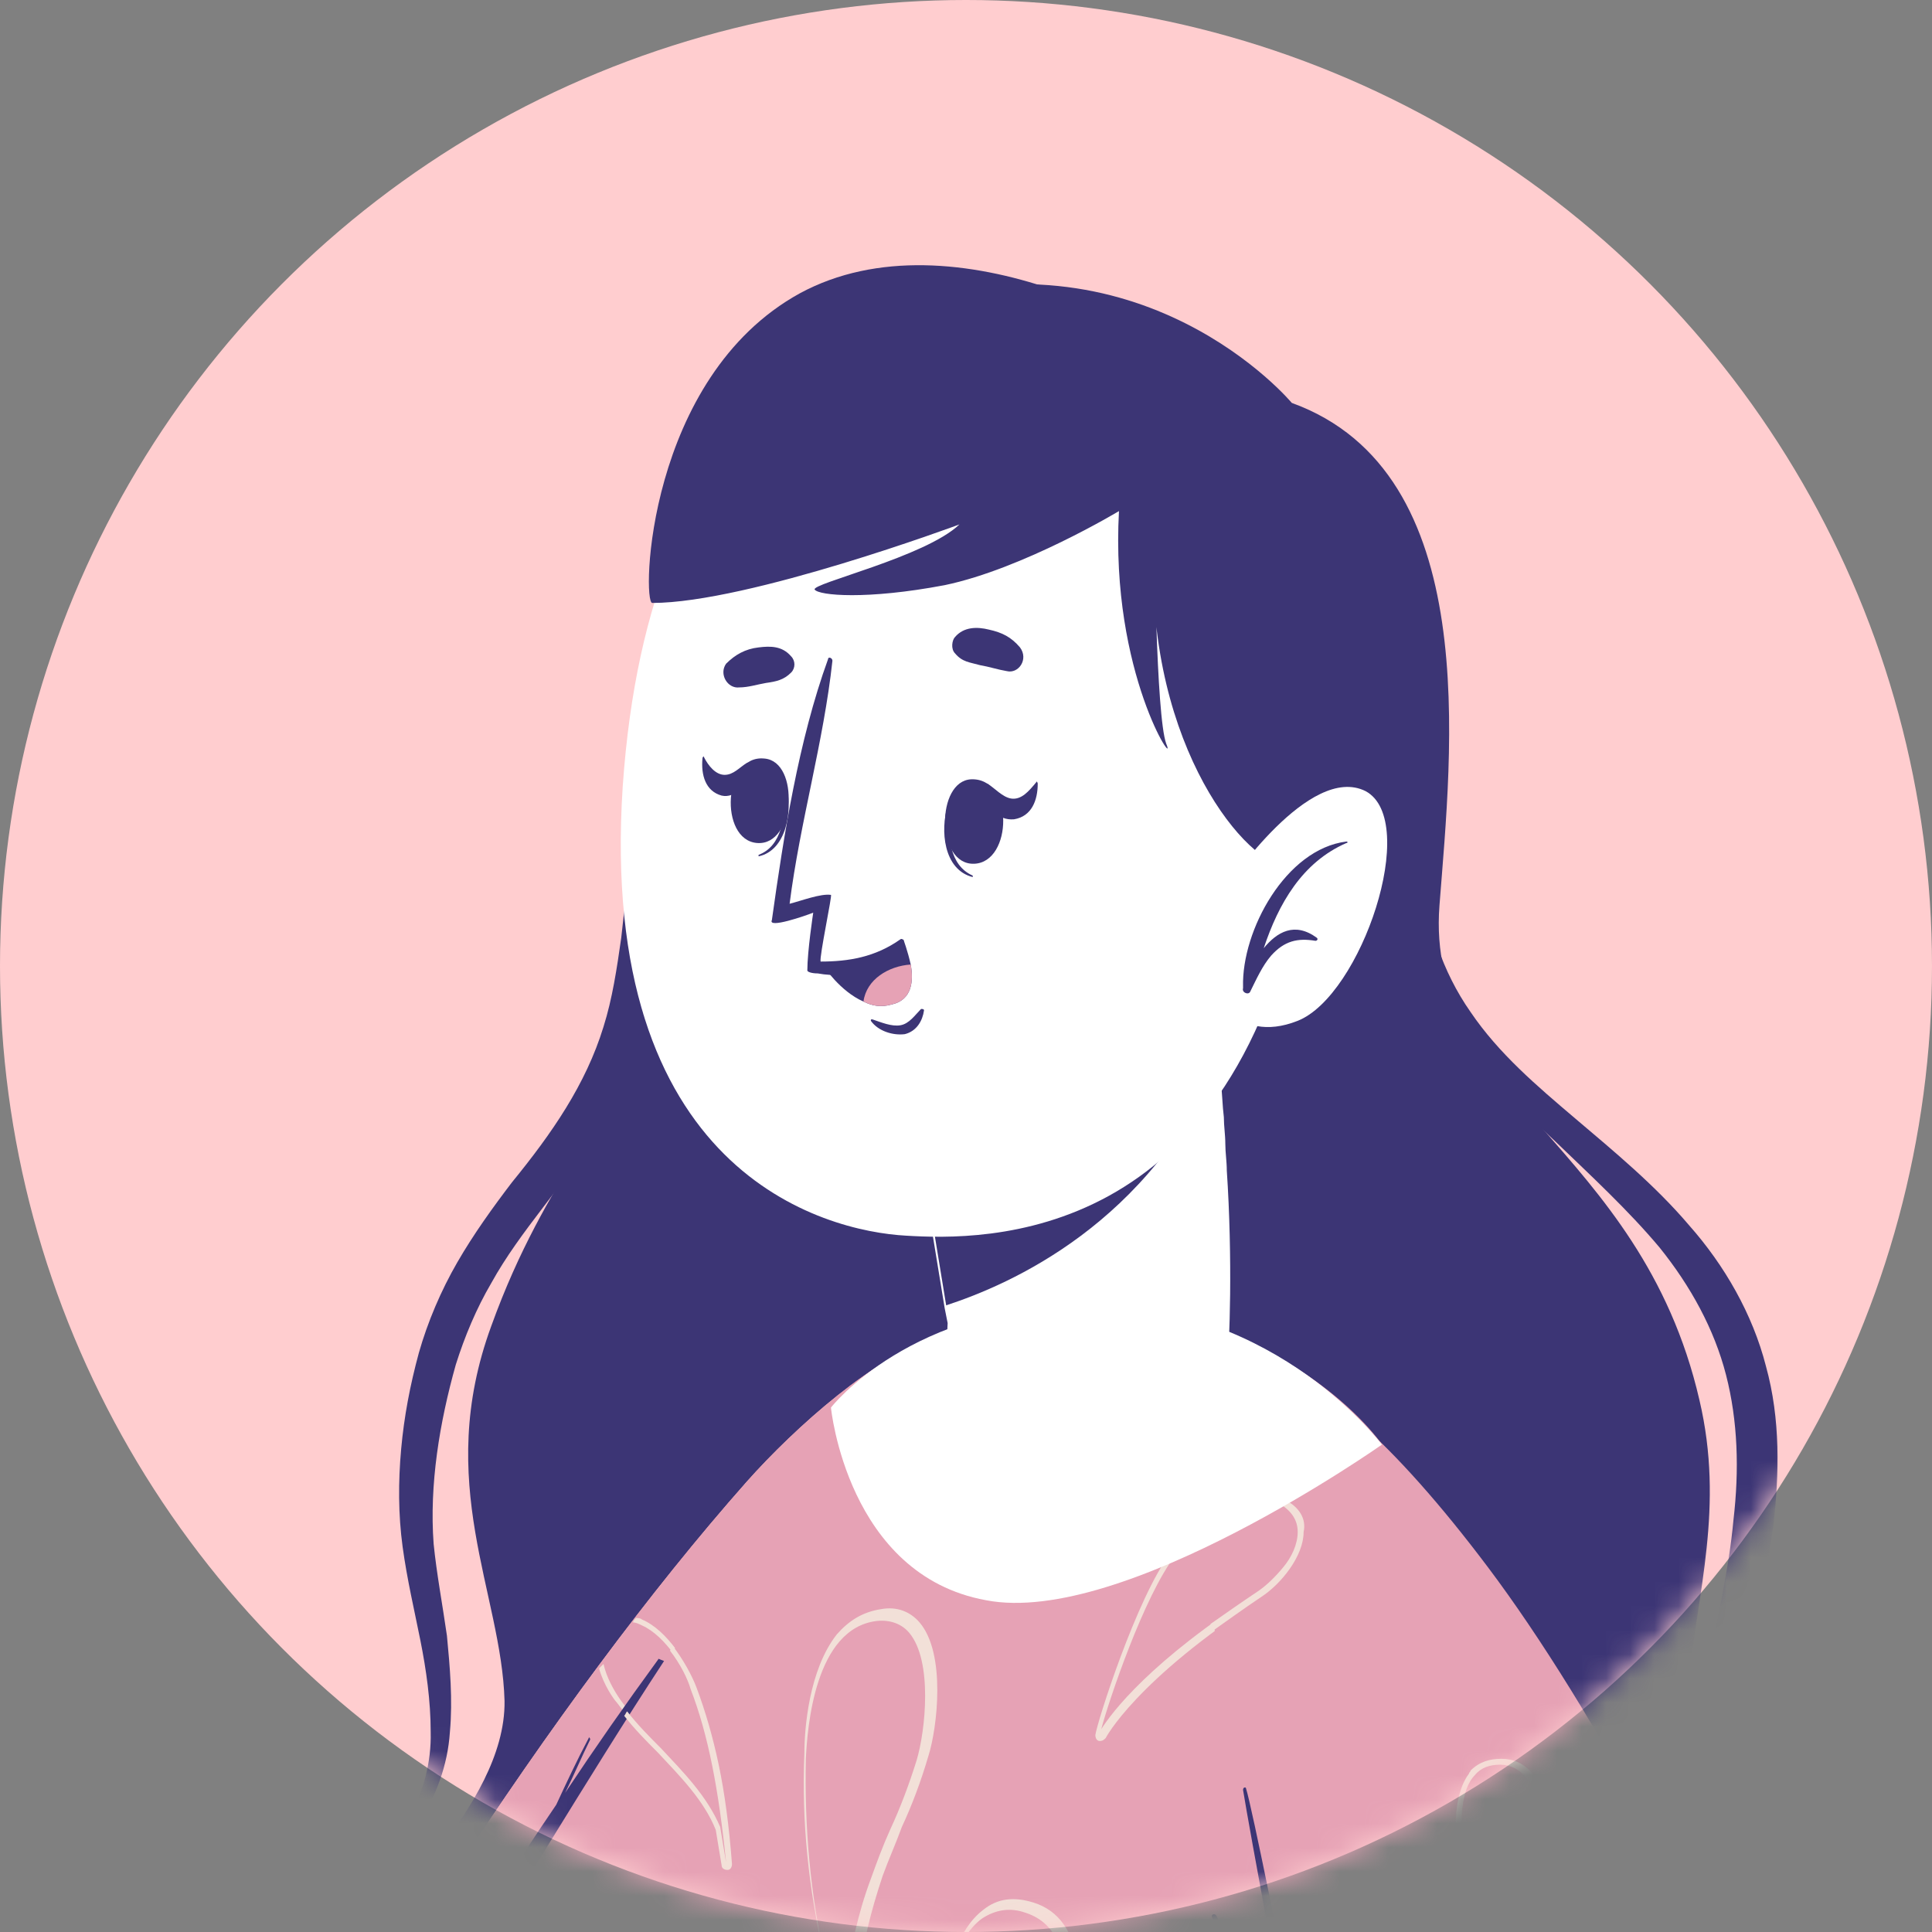 <svg width="80" height="80" viewBox="0 0 80 80" fill="none" xmlns="http://www.w3.org/2000/svg">
<rect x="0" y="0" width="80" height="80" fill="#808080" stroke="none"/>
<circle cx="40" cy="40" r="40" fill="#FFCDCF"/>
<mask id="mask0_42_12" style="mask-type:alpha" maskUnits="userSpaceOnUse" x="0" y="0" width="80" height="80">
<circle cx="40" cy="40" r="40" fill="#FFCDCF"/>
</mask>
<g mask="url(#mask0_42_12)">
<path d="M16.611 79.332C17.161 79.393 19.852 79.577 23.767 79.823C25.234 77.368 27.069 73.012 26.641 66.753C26.58 65.71 28.721 71.784 27.375 80.068C34.898 80.62 45.173 81.295 54.163 81.847C54.469 78.35 54.958 75.098 54.958 75.098C55.142 77.675 55.57 79.945 56.12 81.97C57.343 82.031 58.567 82.093 59.729 82.154C59.729 76.693 61.074 67.244 61.074 67.244C61.563 73.871 63.459 79.27 64.805 82.461C70.493 82.768 74.224 82.829 74.04 82.522C65.845 72.214 72.45 66.814 70.371 57.978C67.924 47.363 58.995 45.338 59.606 37.484C60.096 31.103 61.441 19.567 53.49 16.683C53.49 16.683 47.252 9.197 36.794 12.695C23.828 16.99 27.987 36.932 26.947 40.92C25.479 46.566 22.666 48.468 20.342 54.91C17.956 61.415 20.77 65.955 20.892 70.434C20.953 74.914 15.143 79.27 16.611 79.332Z" fill="#3C3575"/>
<path d="M74.285 81.172C73.245 79.332 72.267 77.43 71.778 75.466C71.227 73.502 71.594 71.478 72.083 69.453C72.573 67.428 73.123 65.342 73.429 63.194C73.674 61.047 73.735 58.776 73.123 56.567C72.573 54.42 71.411 52.395 69.943 50.738C68.536 49.081 66.824 47.67 65.234 46.32C63.643 44.97 62.053 43.62 60.891 41.902C59.729 40.245 59.056 38.221 58.873 36.073C58.689 38.159 59.179 40.429 60.218 42.332C61.319 44.234 62.848 45.829 64.377 47.24C65.906 48.713 67.435 50.124 68.72 51.658C70.004 53.254 70.983 55.033 71.472 56.935C71.961 58.837 72.022 60.862 71.778 62.949C71.594 64.974 71.105 66.998 70.738 69.146C70.554 70.189 70.371 71.294 70.371 72.398C70.371 73.502 70.554 74.668 70.921 75.65C71.716 77.736 72.94 79.516 74.285 81.172Z" fill="#3C3575"/>
<path d="M29.271 19.69C28.17 22.083 27.681 24.66 27.192 27.237C26.764 29.814 26.458 32.391 26.152 34.968L25.724 38.834C25.54 40.123 25.357 41.35 24.99 42.516C24.256 44.909 22.849 46.934 21.198 48.959C20.403 50.002 19.608 51.106 18.935 52.272C18.262 53.438 17.712 54.726 17.345 56.015C16.978 57.365 16.733 58.653 16.611 60.003C16.489 61.353 16.489 62.703 16.672 64.053C16.856 65.403 17.161 66.692 17.406 67.919C17.651 69.146 17.834 70.434 17.834 71.723C17.895 74.239 16.489 76.632 14.409 78.166C16.672 76.939 18.446 74.484 18.629 71.723C18.752 70.373 18.629 69.023 18.507 67.735C18.323 66.446 18.079 65.157 17.956 63.93C17.773 61.476 18.201 58.899 18.874 56.506C19.241 55.34 19.73 54.174 20.342 53.131C20.953 52.026 21.687 51.045 22.482 50.002C23.277 48.959 24.073 47.915 24.745 46.75C25.418 45.584 26.03 44.356 26.397 43.007C26.764 41.718 26.947 40.307 27.069 39.018C27.192 37.73 27.314 36.38 27.375 35.091C27.559 32.514 27.681 29.876 27.926 27.299C28.231 24.721 28.537 22.144 29.271 19.69Z" fill="#3C3575"/>
<path d="M30.922 61.353C14.898 79.454 -4.551 116.761 -0.147 123.879C4.684 131.794 27.803 106.023 27.008 104.857C26.335 103.876 33.858 81.541 39.301 65.219C44.806 48.959 34.898 56.874 30.922 61.353Z" fill="#FFC4C0"/>
<path d="M30.922 61.353C14.898 79.454 -4.551 116.761 -0.147 123.879C4.684 131.794 27.803 106.023 27.008 104.857C26.335 103.876 33.858 81.541 39.301 65.219C44.806 48.959 34.898 56.874 30.922 61.353Z" fill="#E6A2B5"/>
<path d="M26.947 81.479C28.17 81.234 29.882 82.522 30.738 83.504C31.411 84.302 31.962 85.161 32.512 86.02C32.512 85.897 32.573 85.836 32.635 85.713C32.145 84.915 31.595 84.118 30.983 83.381C30.188 82.4 28.353 80.988 26.947 81.295C26.274 81.418 25.785 81.909 25.479 82.768C24.622 85.161 27.436 87.615 29.882 89.272C30.31 89.579 30.8 89.824 31.228 90.07C31.228 90.008 31.289 89.886 31.289 89.824C30.861 89.579 30.433 89.333 30.005 89.026C25.662 86.143 25.234 84.056 25.662 82.829C25.907 81.97 26.335 81.541 26.947 81.479ZM37.955 67.121C37.588 66.692 37.038 66.446 36.365 66.569C35.57 66.692 35.02 67.06 34.53 67.612C33.368 69.085 33.185 71.539 33.185 72.521C33.063 75.405 33.368 78.166 33.98 80.866C33.98 80.927 33.98 80.927 33.98 80.988C33.98 81.05 33.98 81.111 34.041 81.172C34.102 80.988 34.163 80.866 34.225 80.682C33.613 78.043 33.368 75.343 33.491 72.582C33.552 71.293 33.858 67.182 36.426 66.876C36.977 66.814 37.466 66.998 37.772 67.367C38.017 67.673 38.2 68.041 38.261 68.471C38.322 68.348 38.383 68.164 38.383 68.041C38.322 67.673 38.2 67.367 37.955 67.121Z" fill="#F2E0D8"/>
<path d="M29.76 73.073C29.515 71.907 29.21 70.864 28.843 69.882C28.537 68.962 27.619 67.489 26.58 67.06C26.519 66.998 26.396 66.998 26.335 66.998C26.274 67.06 26.213 67.121 26.213 67.182C26.335 67.182 26.457 67.244 26.58 67.305C27.558 67.735 28.415 69.146 28.72 70.005C29.454 71.907 29.882 74.177 30.188 77.184L29.944 75.712C29.393 74.423 28.415 73.441 27.497 72.459C26.886 71.846 26.274 71.171 25.724 70.434C25.418 70.005 25.112 69.453 24.99 68.9C24.928 68.962 24.867 69.023 24.806 69.085C24.99 69.76 25.418 70.373 25.54 70.496C26.09 71.232 26.702 71.907 27.314 72.521C28.231 73.502 29.21 74.484 29.699 75.712L29.944 77.184C29.944 77.307 30.066 77.368 30.188 77.368C30.311 77.368 30.372 77.246 30.372 77.123C30.188 75.589 30.005 74.239 29.76 73.073Z" fill="#F2E0D8"/>
<path d="M15.51 132.163L19.547 104.796C19.547 104.796 13.064 93.506 16.856 85.406C18.752 81.295 31.718 61.23 38.69 56.138C45.234 51.352 54.225 55.708 57.283 59.881C66.028 71.784 70.31 93.26 75.203 132.224H15.51V132.163Z" fill="#E6A2B5"/>
<path d="M27.253 68.716C25.907 70.557 24.623 72.398 23.4 74.239C23.767 73.502 24.073 72.766 24.439 72.03C24.439 71.969 24.378 71.907 24.378 71.969C23.889 72.889 23.461 73.809 23.033 74.73C21.32 77.246 19.73 79.761 18.14 82.338C17.467 83.443 16.856 84.547 16.427 85.775C15.999 86.94 15.694 88.168 15.571 89.395C15.449 90.622 15.388 91.849 15.51 93.138C15.632 94.426 15.755 95.715 16.061 96.942C16.366 98.353 16.794 99.764 17.406 101.114C17.712 101.789 17.956 102.403 18.323 103.078C18.629 103.63 19.241 104.857 19.18 104.919C19.057 105.594 18.935 106.023 18.874 106.575C18.813 107.128 18.69 107.68 18.629 108.232C18.446 109.337 16.978 120.259 16.856 121.425C16.55 123.634 16.244 125.904 15.999 128.113C15.816 129.401 15.755 130.69 15.571 131.978C15.571 132.04 15.632 132.04 15.632 131.978C15.816 130.874 16.122 129.77 16.305 128.665C16.489 127.561 16.733 126.456 16.917 125.352C17.345 123.081 18.935 110.993 19.302 108.784C19.424 108.171 19.485 107.557 19.608 106.882C19.73 106.269 19.852 105.41 19.852 104.796C19.852 104.796 17.834 100.685 17.1 97.801C16.794 96.574 16.427 95.347 16.305 94.058C16.183 92.831 16.183 91.604 16.244 90.376C16.366 89.149 16.55 87.922 16.978 86.756C17.345 85.529 17.895 84.425 18.568 83.32C19.852 80.988 21.259 78.718 22.666 76.448C24.256 73.871 25.846 71.294 27.497 68.778C27.314 68.716 27.253 68.655 27.253 68.716Z" fill="#3C3575"/>
<path d="M65.356 117.436C65.233 116.7 64.805 116.148 64.071 115.779C61.747 114.675 59.117 117.252 58.078 118.725C56.915 120.443 56.12 122.529 55.692 125.229C55.386 123.143 54.836 121.118 54.347 119.338C53.98 118.05 53.552 116.7 53.001 115.411C53.062 113.939 53.613 112.589 54.224 111.239C54.285 111.055 54.347 110.871 54.469 110.687C55.203 108.907 55.57 107.373 55.631 105.839C55.692 103.63 55.203 99.274 52.818 98.906C52.206 98.844 51.717 98.967 51.35 99.335C50.616 100.133 50.555 101.912 51.105 104.673C51.594 107.005 51.839 108.723 51.839 110.503C51.839 111.177 51.9 111.975 51.962 112.773C51.105 110.871 50.127 108.907 49.026 106.944C49.026 106.882 48.965 106.76 48.903 106.76C48.598 106.207 48.292 105.655 47.864 104.98C47.497 104.428 47.191 103.876 46.885 103.385C46.763 100.992 48.353 99.212 50.066 97.371C51.166 96.206 52.267 94.978 52.879 93.567C53.49 92.156 53.674 89.211 52.695 87.554C52.206 86.756 51.594 86.388 50.738 86.327C49.515 86.265 48.72 87.247 48.414 88.106C48.231 88.72 48.169 89.333 48.169 89.947C48.169 90.192 48.169 90.376 48.108 90.622C48.047 91.604 47.803 92.647 47.436 93.874C47.313 94.303 47.191 94.733 47.008 95.224C46.335 97.433 45.662 99.642 45.907 101.851C45.234 100.746 44.5 99.703 43.766 98.66C42.849 97.249 41.87 95.838 40.953 94.365C41.136 93.751 41.258 93.199 41.442 92.585C41.748 91.481 41.992 90.315 42.482 89.211C42.665 88.781 42.849 88.352 43.032 87.984C43.46 87.002 43.95 85.897 44.255 84.854C44.928 82.461 44.989 79.454 42.787 78.779C41.992 78.534 41.32 78.595 40.708 79.086C39.668 79.884 39.179 81.541 39.24 82.829C39.301 84.056 39.485 85.284 39.668 86.511C39.791 87.247 39.913 87.984 39.974 88.72C40.096 90.008 40.157 91.42 40.157 93.015C39.791 92.401 39.424 91.788 39.118 91.174C37.528 88.352 36.366 85.345 35.571 82.032C35.693 80.559 36.06 79.148 36.549 77.675C36.794 77 37.099 76.325 37.344 75.65C37.772 74.73 38.139 73.748 38.445 72.705C38.812 71.539 39.179 68.471 38.078 67.183C37.711 66.753 37.161 66.507 36.488 66.63C35.693 66.753 35.142 67.121 34.653 67.673C33.491 69.146 33.308 71.6 33.308 72.582C33.185 75.466 33.491 78.227 34.103 80.927C34.103 80.988 34.103 80.988 34.103 81.05C34.653 83.934 35.632 86.818 36.977 89.64C37.222 90.192 37.528 90.745 37.834 91.297C36.243 90.376 35.265 89.456 34.347 88.229C33.858 87.615 33.43 86.94 33.063 86.265C32.451 85.284 31.84 84.302 31.045 83.443C30.25 82.461 28.415 81.05 27.008 81.357C26.335 81.479 25.846 81.97 25.54 82.829C24.684 85.222 27.497 87.677 29.944 89.333C32.329 90.929 34.898 91.788 37.65 92.033C37.895 92.095 38.078 92.156 38.262 92.217C39.607 94.61 41.136 96.942 42.665 99.151C43.521 100.378 44.378 101.667 45.173 102.955C46.09 104.367 46.824 105.655 47.558 106.882C45.173 106.698 43.032 106.085 40.953 104.98C39.729 104.305 38.506 103.508 37.344 102.71C36.671 102.28 35.999 101.789 35.326 101.36C35.204 101.299 35.02 101.176 34.898 101.053C33.552 100.194 31.717 98.967 30.066 99.458C28.659 99.826 28.293 101.237 28.415 102.403C28.904 107.066 34.592 108.294 36.977 108.6C39.179 108.907 41.564 108.846 44.194 108.416C44.928 108.294 45.601 108.294 46.274 108.355C46.763 108.355 47.252 108.355 47.68 108.355C47.986 108.355 48.169 108.294 48.292 108.232C50.004 111.362 51.35 114.307 52.451 117.252C52.879 118.479 53.307 119.707 53.613 120.934C53.001 120.566 52.206 120.259 51.533 119.952L51.227 119.829C48.659 118.847 46.946 117.007 45.478 115.227C44.622 114.123 41.87 110.871 39.424 110.871C38.629 110.871 37.895 111.239 37.283 111.975C36.304 113.141 36.855 114.368 37.65 115.534C38.629 117.129 39.852 118.725 41.687 119.584C43.583 120.504 45.907 120.872 47.986 121.179H48.169C48.659 121.241 49.148 121.302 49.699 121.363C51.227 121.486 52.94 121.609 54.041 122.529C54.224 123.327 54.408 124.124 54.53 124.922L54.591 125.106C55.02 127.376 55.509 130.076 54.958 132.408H55.203C55.692 130.076 55.203 127.315 54.836 125.106L54.775 124.922C54.653 124.124 54.469 123.265 54.224 122.468V122.406H54.163C53.001 121.425 51.227 121.302 49.637 121.179C49.087 121.118 48.598 121.118 48.108 120.995H47.925C45.784 120.688 43.583 120.32 41.748 119.461C39.974 118.663 38.812 117.068 37.834 115.534C37.222 114.552 36.61 113.386 37.405 112.343L37.467 112.282C38.017 111.607 38.69 111.3 39.424 111.3C41.748 111.3 44.378 114.552 45.234 115.595C46.702 117.436 48.475 119.216 51.105 120.259L51.411 120.381C52.267 120.688 53.062 121.056 53.735 121.486L54.041 121.731L53.919 121.363C53.552 120.013 53.123 118.663 52.634 117.313C51.533 114.307 50.188 111.3 48.414 108.171L48.353 108.048L48.231 108.109C48.047 108.171 47.864 108.232 47.558 108.232C47.069 108.294 46.579 108.232 46.151 108.232C45.478 108.232 44.745 108.232 44.011 108.355C41.442 108.723 39.118 108.784 36.916 108.539C34.592 108.232 29.026 107.066 28.537 102.587C28.476 102.096 28.415 100.378 30.005 99.887C31.534 99.458 33.308 100.624 34.592 101.421C34.775 101.544 34.898 101.605 35.02 101.728C35.693 102.158 36.366 102.587 37.038 103.078C38.2 103.876 39.424 104.673 40.708 105.41C42.91 106.575 45.173 107.25 47.68 107.373H47.925L47.803 107.189C47.069 105.839 46.212 104.489 45.295 103.017C44.5 101.728 43.644 100.44 42.787 99.212C41.258 96.942 39.729 94.61 38.384 92.217L38.323 92.156H38.262C38.078 92.095 37.834 92.095 37.589 91.972H37.528C34.837 91.788 32.268 90.867 29.944 89.333C25.601 86.45 25.173 84.363 25.601 83.136C25.846 82.4 26.274 81.97 26.886 81.847C28.109 81.602 29.822 82.891 30.678 83.872C31.412 84.731 32.023 85.713 32.635 86.695C33.063 87.37 33.491 88.045 33.98 88.658C34.898 89.947 35.938 90.867 37.589 91.788H37.65C37.711 91.788 37.834 91.788 37.895 91.788H38.139L38.017 91.604C37.65 90.99 37.344 90.376 37.038 89.701C35.693 86.94 34.714 84.056 34.164 81.172V81.111C33.552 78.473 33.308 75.65 33.369 72.828C33.43 71.539 33.736 67.428 36.304 67.121C36.855 67.06 37.344 67.244 37.65 67.612C38.629 68.778 38.323 71.662 37.956 72.889C37.65 73.871 37.283 74.852 36.855 75.773C36.549 76.448 36.304 77.123 36.06 77.798C35.509 79.27 35.204 80.743 35.02 82.216V82.277C35.815 85.59 37.038 88.597 38.629 91.481C39.057 92.217 39.485 92.954 39.913 93.69L40.157 94.058V93.629C40.219 91.91 40.157 90.315 39.974 88.843C39.913 88.106 39.791 87.37 39.668 86.633C39.485 85.468 39.301 84.179 39.24 83.013C39.179 81.786 39.668 80.191 40.647 79.454C41.197 79.086 41.809 78.964 42.482 79.209C45.111 80.068 43.888 84.486 43.766 84.977C43.46 86.02 42.971 87.063 42.543 88.045C42.359 88.474 42.176 88.904 41.992 89.333C41.503 90.438 41.197 91.604 40.953 92.769C40.83 93.383 40.647 93.997 40.463 94.549V94.61L40.525 94.672C41.442 96.144 42.42 97.617 43.399 99.028C44.194 100.255 45.05 101.483 45.845 102.71L46.212 103.262L46.09 102.587C45.662 100.255 46.396 97.862 47.13 95.469C47.252 95.04 47.374 94.549 47.558 94.119C47.925 92.831 48.108 91.788 48.231 90.806C48.231 90.561 48.231 90.376 48.292 90.131C48.292 89.517 48.353 88.904 48.536 88.352C48.842 87.554 49.576 86.633 50.616 86.695C51.35 86.756 51.961 87.124 52.39 87.799C53.368 89.395 53.123 92.279 52.573 93.567C51.962 94.917 50.861 96.144 49.821 97.31C48.169 99.09 46.457 100.992 46.579 103.508L46.641 103.569C46.946 104.121 47.313 104.612 47.619 105.226C48.047 105.901 48.353 106.514 48.659 107.005V107.066C48.659 107.066 48.659 107.066 48.659 107.128V107.189V107.25C49.943 109.521 51.044 111.73 51.9 113.877L52.267 114.736L52.145 113.816C52.023 112.773 51.962 111.668 51.962 110.748C51.9 108.969 51.717 107.189 51.227 104.919C50.555 101.605 50.922 100.255 51.411 99.764C51.717 99.458 52.084 99.335 52.634 99.458C54.958 99.826 55.264 104.367 55.264 106.146C55.203 107.619 54.836 109.153 54.102 110.871C54.041 111.055 53.919 111.239 53.857 111.423C53.246 112.773 52.695 114.184 52.634 115.718V115.779C53.123 117.129 53.552 118.418 53.919 119.768C54.469 121.793 55.142 124.186 55.386 126.517L55.509 127.622L55.631 126.517C55.998 123.327 56.793 120.995 58.078 119.154C59.239 117.498 61.747 115.289 63.765 116.27C64.438 116.577 64.805 117.068 64.927 117.743C64.927 117.866 64.927 117.927 64.927 118.05C64.927 119.154 64.132 120.504 63.337 121.241C62.297 122.222 61.136 123.081 59.973 123.94C59.729 124.124 59.484 124.308 59.301 124.431C59.117 124.615 58.873 124.738 58.628 124.922C57.405 125.842 55.876 126.947 55.509 128.481V128.542C55.57 129.954 55.386 131.242 55.081 132.469H55.386C55.692 131.304 55.815 130.015 55.815 128.604C56.181 127.192 57.588 126.149 58.873 125.229C59.117 125.045 59.301 124.922 59.545 124.738C59.79 124.554 59.973 124.37 60.218 124.247C61.38 123.388 62.542 122.468 63.582 121.486C64.622 120.259 65.539 118.725 65.356 117.436Z" fill="#F2E0D8"/>
<path d="M53.184 62.09C51.288 60.924 49.392 63.133 48.597 64.115C48.536 64.176 48.475 64.237 48.475 64.299C47.068 66.139 45.417 71.355 45.356 71.846C45.356 71.969 45.417 72.091 45.539 72.091C45.662 72.091 45.723 72.03 45.784 71.969C45.784 71.969 47.007 69.576 52.328 66.139C53.184 65.587 54.102 64.421 54.102 63.44C54.102 62.887 53.796 62.396 53.184 62.09ZM52.145 65.894C47.619 68.778 46.029 70.925 45.601 71.6C45.906 70.434 47.374 66.078 48.659 64.421C49.27 63.624 51.227 61.108 53.062 62.212C53.551 62.519 53.796 62.887 53.796 63.378C53.796 63.869 53.551 64.421 53.184 64.851C52.94 65.342 52.512 65.648 52.145 65.894Z" fill="#F2E0D8"/>
<path d="M63.459 73.441C63.092 73.012 62.664 72.828 62.175 72.828C61.686 72.828 61.258 72.95 60.891 73.319C60.891 73.38 60.829 73.38 60.829 73.441C60.096 74.423 60.279 76.202 60.34 76.57C60.524 77.675 60.829 78.718 61.135 79.761C61.624 81.295 62.114 82.891 61.991 84.547L61.502 86.265C61.441 86.388 61.502 86.511 61.686 86.572C61.808 86.633 61.991 86.572 61.991 86.388C62.664 84.67 63.154 83.136 63.582 81.725C63.949 80.314 64.193 79.025 64.377 77.798C64.499 76.57 64.316 74.484 63.459 73.441ZM64.071 77.675C63.826 80.129 63.092 82.829 61.747 86.265L62.236 84.547V84.486C62.358 82.829 61.869 81.172 61.38 79.638C61.074 78.595 60.768 77.552 60.585 76.509C60.462 75.527 60.462 74.116 61.074 73.502C61.319 73.196 61.686 73.073 62.114 73.073C62.542 73.073 62.909 73.257 63.215 73.625C64.071 74.546 64.193 76.57 64.071 77.675Z" fill="#F2E0D8"/>
<path d="M29.76 73.073C29.515 71.907 29.209 70.864 28.843 69.882C28.659 69.391 28.292 68.716 27.864 68.164C27.803 68.225 27.803 68.287 27.742 68.348C28.17 68.9 28.476 69.514 28.598 69.944C29.332 71.846 29.76 74.116 30.066 77.123L29.821 75.65C29.271 74.362 28.292 73.38 27.375 72.398C26.885 71.907 26.396 71.416 25.968 70.864C25.907 70.925 25.907 70.987 25.846 71.048C26.274 71.6 26.763 72.091 27.252 72.582C28.17 73.564 29.148 74.546 29.638 75.773L29.882 77.245C29.882 77.368 30.005 77.43 30.127 77.43C30.249 77.43 30.31 77.307 30.31 77.184C30.188 75.589 30.005 74.239 29.76 73.073Z" fill="#F2E0D8"/>
<path d="M61.502 65.526C78.811 87.615 85.294 127.192 75.692 130.322C66.946 133.144 30.861 124.124 20.158 120.443C16.978 119.338 26.763 94.794 30.127 95.899C34.225 97.31 56.487 102.587 56.915 102.587C57.833 102.587 52.879 78.227 50.738 67.182C47.803 51.72 55.019 57.242 61.502 65.526Z" fill="#FFC4C0"/>
<path d="M56.61 101.544C56.916 101.36 51.717 77.798 50.005 65.526C48.292 53.254 53.735 54.42 61.625 64.912C70.065 76.141 85.049 106.637 79.851 129.156C78.138 136.458 26.03 126.211 26.03 126.211L33.063 96.144C33.002 96.206 56.182 101.789 56.61 101.544Z" fill="#E6A2B5"/>
<path d="M53.184 62.09C51.9 61.292 50.616 62.09 49.637 62.949C49.637 63.071 49.637 63.194 49.637 63.255C50.555 62.396 51.778 61.537 53.001 62.274C53.49 62.58 53.735 62.949 53.735 63.44C53.735 63.93 53.49 64.483 53.123 64.912C52.818 65.28 52.451 65.648 52.084 65.894C51.35 66.385 50.738 66.814 50.127 67.244C50.127 67.305 50.188 67.428 50.188 67.551C50.799 67.121 51.472 66.63 52.206 66.139C53.062 65.587 53.98 64.421 53.98 63.44C54.102 62.887 53.796 62.396 53.184 62.09Z" fill="#F2E0D8"/>
<path d="M63.459 73.441C63.092 73.012 62.664 72.828 62.175 72.828C61.686 72.828 61.258 72.95 60.891 73.318C60.891 73.38 60.829 73.38 60.829 73.441C60.096 74.423 60.279 76.202 60.34 76.57C60.524 77.675 60.829 78.718 61.135 79.761C61.624 81.295 62.114 82.891 61.991 84.547L61.502 86.265C61.441 86.388 61.502 86.511 61.686 86.572C61.808 86.633 61.991 86.572 61.991 86.388C62.664 84.67 63.154 83.136 63.582 81.725C63.949 80.313 64.193 79.025 64.377 77.798C64.499 76.57 64.316 74.484 63.459 73.441ZM64.071 77.675C63.826 80.129 63.092 82.829 61.747 86.265L62.236 84.547V84.486C62.358 82.829 61.869 81.172 61.38 79.638C61.074 78.595 60.768 77.552 60.585 76.509C60.462 75.527 60.462 74.116 61.074 73.502C61.319 73.196 61.686 73.073 62.114 73.073C62.542 73.073 62.909 73.257 63.215 73.625C64.071 74.546 64.193 76.57 64.071 77.675Z" fill="#F2E0D8"/>
<path d="M56.365 101.789C56.365 101.728 53.368 86.143 53.063 85.529C52.757 84.915 52.023 83.627 51.778 83.075C51.228 81.847 50.677 80.62 50.188 79.393C50.127 79.27 50.31 79.209 50.372 79.332C50.922 80.498 51.595 81.663 52.329 82.829C52.696 83.381 53.002 83.934 53.368 84.486C53.368 84.547 51.717 75.65 51.472 74.116C51.472 73.993 51.595 73.993 51.595 74.055C52.084 75.589 56.793 99.949 57.283 101.912C57.221 101.851 56.855 101.851 56.365 101.789Z" fill="#3C3575"/>
<path d="M34.408 58.285C34.408 58.285 35.081 65.219 40.83 66.262C46.518 67.367 57.221 59.819 57.221 59.819C57.221 59.819 52.94 54.051 45.172 53.99C37.711 53.99 34.408 58.285 34.408 58.285Z" fill="white"/>
<path d="M50.799 56.383C50.493 57.426 45.111 63.992 40.28 63.501C38.751 63.317 39.24 54.788 39.24 54.788L39.118 54.174L37.65 45.216L48.414 39.141L49.943 38.343C49.943 38.343 50.188 40.859 50.432 43.927C50.432 44.05 50.432 44.234 50.493 44.357C50.493 44.541 50.555 44.725 50.555 44.847C50.616 45.338 50.616 45.768 50.677 46.259C50.677 46.627 50.738 46.995 50.738 47.363C50.738 47.731 50.799 48.099 50.799 48.468C51.044 52.088 50.922 55.892 50.799 56.383Z" fill="white"/>
<path d="M50.555 43.743C47.619 50.677 41.809 53.192 39.179 54.051L37.711 45.093L48.475 39.018L50.004 38.221C50.004 38.159 50.249 40.675 50.555 43.743Z" fill="#3C3575"/>
<path d="M25.785 32.575C24.745 48.529 34.102 50.983 37.528 51.167C40.647 51.352 51.288 51.658 53.98 35.95C56.671 20.181 49.637 14.658 42.543 13.799C35.448 12.94 26.886 16.622 25.785 32.575Z" fill="white"/>
<path d="M30.616 28.464C30.983 28.464 31.35 28.342 31.717 28.28C32.145 28.219 32.451 28.157 32.757 27.851C32.941 27.667 32.941 27.36 32.757 27.176C32.39 26.746 31.901 26.746 31.412 26.808C30.861 26.869 30.433 27.114 30.066 27.483C29.76 27.912 30.127 28.526 30.616 28.464Z" fill="#3C3575"/>
<path d="M41.686 27.789C41.319 27.728 40.952 27.605 40.585 27.544C40.157 27.421 39.851 27.421 39.545 27.053C39.362 26.869 39.423 26.501 39.545 26.378C39.912 25.949 40.463 25.949 40.952 26.071C41.503 26.194 41.87 26.378 42.236 26.808C42.603 27.299 42.175 27.912 41.686 27.789Z" fill="#3C3575"/>
<path d="M39.24 33.373C39.24 33.312 39.301 33.434 39.301 33.496C39.24 34.6 39.301 35.828 40.279 36.257V36.318C39.056 36.012 38.934 34.355 39.24 33.373Z" fill="#3C3575"/>
<path d="M40.218 32.269C41.992 32.207 41.931 35.705 40.341 35.766C38.751 35.828 38.751 32.33 40.218 32.269Z" fill="#3C3575"/>
<path d="M40.891 32.453C41.197 32.637 41.503 33.005 41.87 33.066C42.298 33.128 42.603 32.76 42.909 32.391C42.909 32.33 42.97 32.391 42.97 32.453C42.97 33.128 42.726 33.803 41.992 33.925C41.319 33.987 40.891 33.434 40.708 32.76C40.708 32.575 40.769 32.391 40.891 32.453Z" fill="#3C3575"/>
<path d="M32.573 32.575C32.573 32.514 32.512 32.637 32.512 32.698C32.512 33.803 32.39 35.03 31.411 35.398V35.459C32.573 35.214 32.818 33.557 32.573 32.575Z" fill="#3C3575"/>
<path d="M31.656 31.41C29.944 31.226 29.76 34.784 31.35 34.907C32.94 35.03 33.124 31.532 31.656 31.41Z" fill="#3C3575"/>
<path d="M30.922 31.594C30.616 31.778 30.372 32.085 30.005 32.085C29.638 32.085 29.332 31.716 29.148 31.348C29.148 31.287 29.087 31.348 29.087 31.41C29.026 32.084 29.209 32.76 29.882 32.944C30.433 33.066 30.922 32.514 31.105 31.901C31.105 31.716 31.044 31.532 30.922 31.594Z" fill="#3C3575"/>
<path d="M38.139 41.779C37.894 42.025 37.65 42.393 37.283 42.454C36.916 42.516 36.488 42.332 36.121 42.209C36.06 42.209 36.06 42.209 36.06 42.27C36.365 42.7 36.977 42.884 37.466 42.822C37.956 42.7 38.2 42.27 38.261 41.841C38.261 41.779 38.2 41.779 38.139 41.779Z" fill="#3C3575"/>
<path d="M33.674 37.791C33.674 37.791 33.43 39.386 33.43 40.184C33.43 40.245 33.613 40.307 33.858 40.307C35.203 40.552 36.549 40.123 37.405 39.018C37.466 38.957 37.344 38.834 37.283 38.895C36.243 39.632 35.142 39.816 33.98 39.816C33.919 39.632 34.469 37.055 34.408 37.055C33.98 36.993 33.185 37.3 32.696 37.423C33.124 34.048 34.103 30.735 34.469 27.36C34.469 27.237 34.286 27.176 34.286 27.299C33.063 30.673 32.451 34.6 31.962 38.098C31.779 38.466 33.369 37.914 33.674 37.791Z" fill="#3C3575"/>
<path d="M34.102 40C34.102 40 34.775 41.043 35.754 41.473C36.121 41.657 36.488 41.718 36.916 41.595C37.772 41.411 37.833 40.614 37.711 39.939C37.589 39.386 37.405 38.895 37.405 38.895C37.405 38.895 36.121 40 34.102 40Z" fill="#3C3575"/>
<path d="M35.754 41.473C36.121 41.657 36.488 41.718 36.916 41.595C37.772 41.411 37.833 40.614 37.711 39.939C36.794 40 35.876 40.552 35.754 41.473Z" fill="#E6A2B5"/>
<path d="M53.123 35.828C51.411 35.582 47.252 30.428 47.802 22.083C47.802 22.083 47.863 29.63 48.291 30.796C48.781 31.962 45.967 27.912 46.334 21.163C46.334 21.163 42.359 23.555 39.117 24.23C35.876 24.844 33.919 24.66 33.735 24.415C33.552 24.169 38.322 23.065 39.729 21.715C39.729 21.715 30.983 24.967 27.008 24.967C26.58 24.967 26.763 15.64 33.124 12.143C39.484 8.706 48.658 13.738 51.044 16.376C51.044 16.376 54.041 17.051 56.915 21.776C59.851 26.501 54.958 36.073 53.123 35.828Z" fill="#3C3575"/>
<path d="M50.86 36.625C50.86 36.625 54.224 31.594 56.548 32.76C58.811 33.987 56.365 41.227 53.735 42.27C51.105 43.313 50.127 40.859 50.127 40.859L50.86 36.625Z" fill="white"/>
<path d="M55.753 34.846C55.814 34.846 55.814 34.907 55.753 34.907C53.918 35.705 52.94 37.423 52.328 39.264C52.879 38.589 53.612 38.159 54.53 38.834C54.591 38.895 54.53 38.957 54.469 38.957C53.735 38.834 53.184 38.957 52.634 39.571C52.267 40 52.022 40.552 51.778 41.043C51.717 41.227 51.411 41.105 51.472 40.92C51.472 40.92 51.472 40.92 51.472 40.859C51.411 38.527 53.246 35.153 55.753 34.846Z" fill="#3C3575"/>
</g>
</svg>
